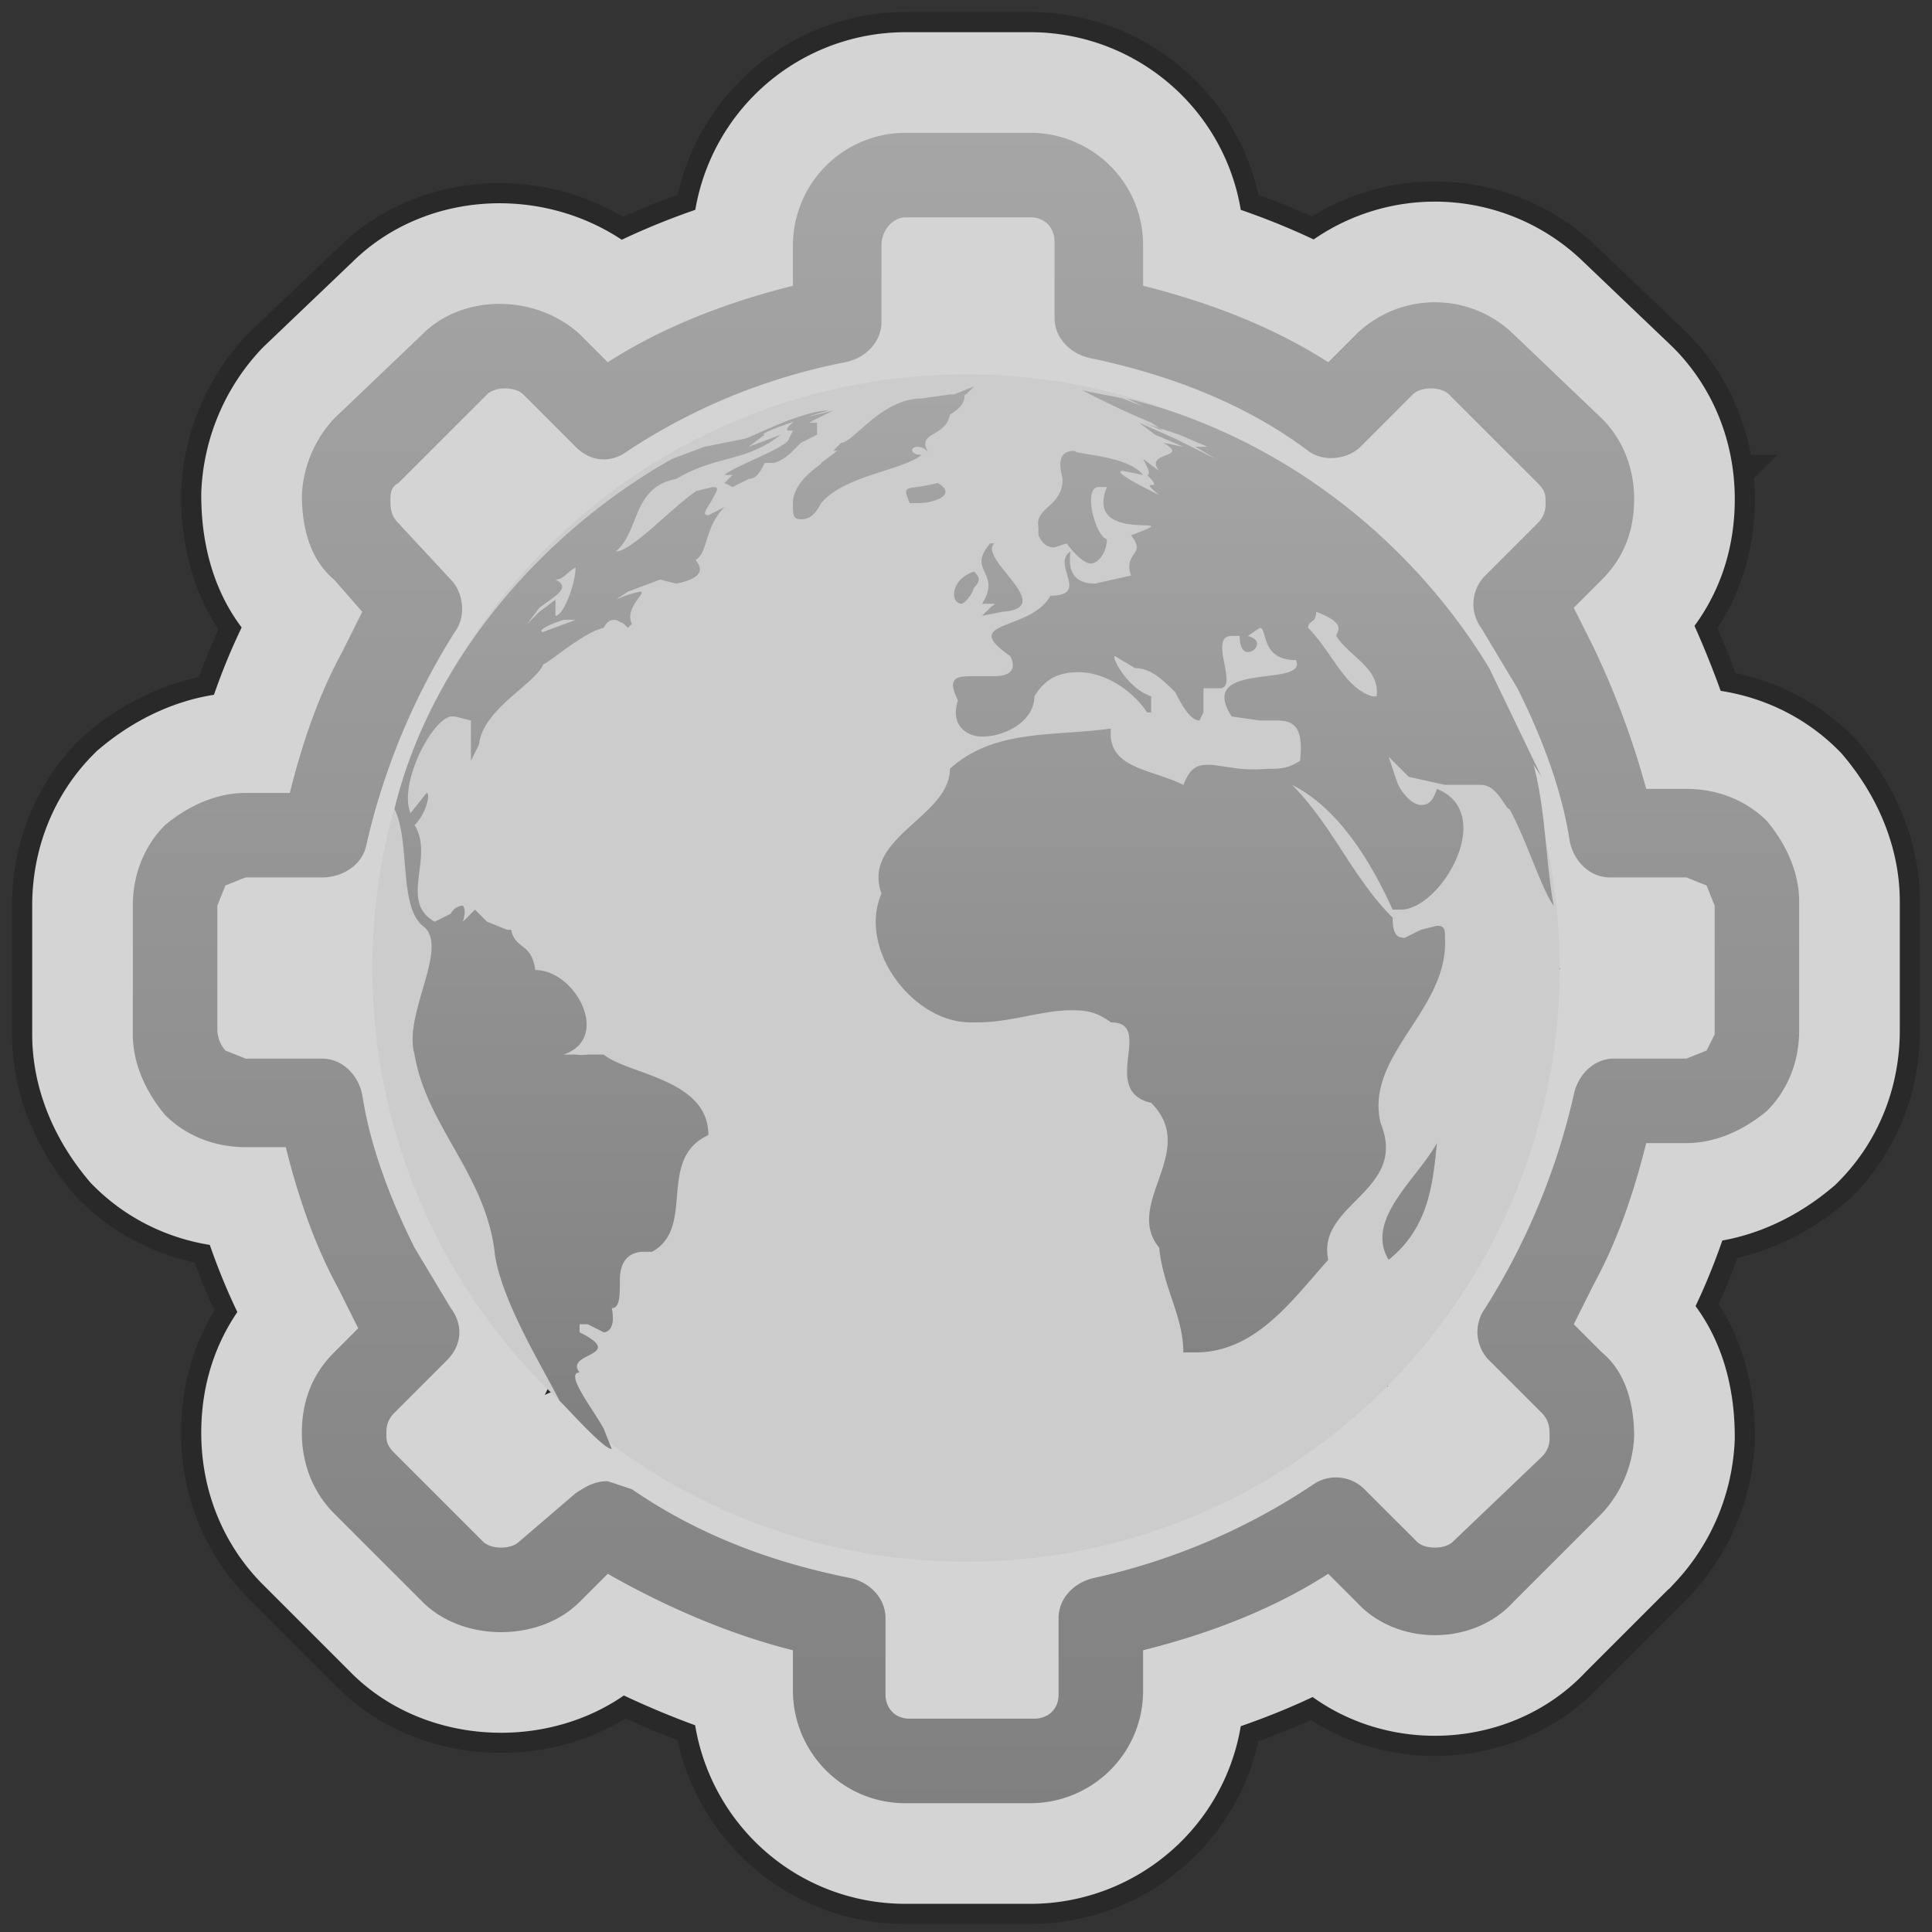 <svg xmlns="http://www.w3.org/2000/svg" xmlns:xlink="http://www.w3.org/1999/xlink" width="48" height="48">
	<rect width="100%" height="100%" fill="#333333" stroke="none"/>
	<defs>
		<linearGradient id="c" x1="0" x2="0" y1="0" y2="1">
			<stop offset="0%" stop-color="#A6A6A6"/>
			<stop offset="100%" stop-color="#808080"/>
		</linearGradient>
		<path id="a" d="M7.2 19.7H6.1c-.7 0-1.4.3-2 .8-.5.5-.8 1.2-.8 2v3.2c0 .7.3 1.4.8 2 .5.5 1.2.8 2 .8h1c.3 1.2.7 2.4 1.3 3.5l.5 1-.6.6c-.6.6-.8 1.3-.8 2 0 .8.3 1.5.8 2l2.2 2.2c1 1 2.9 1 3.9 0l.7-.7c1.4.8 3 1.5 4.6 1.9v1c0 1.5 1.2 2.8 2.8 2.8h3.1c1.5 0 2.8-1.2 2.8-2.8v-1c1.6-.4 3.2-1 4.6-1.9l.7.7c1 1.1 2.9 1.1 3.9 0l2.2-2.2a3 3 0 0 0 .8-1.9c0-.8-.2-1.6-.8-2.1l-.7-.7.5-1c.6-1.1 1-2.3 1.3-3.5h1c.7 0 1.4-.3 2-.8.5-.5.8-1.2.8-2v-3.2c0-.7-.3-1.4-.8-2-.5-.5-1.2-.8-2-.8h-1a21 21 0 0 0-1.3-3.5l-.5-1 .7-.7c.6-.6.8-1.3.8-2 0-.8-.3-1.5-.8-2l-2.2-2.1a2.8 2.8 0 0 0-3.9 0L33 9c-1.4-.9-3-1.5-4.6-1.9v-1c0-1.6-1.3-2.8-2.8-2.8h-3.1a2.8 2.8 0 0 0-2.8 2.8v1c-1.6.4-3.2 1-4.6 1.9l-.7-.7c-1.1-1-2.9-1-3.9 0l-2.2 2.1a3 3 0 0 0-.8 1.9c0 .8.2 1.6.8 2.1l.7.8-.5 1c-.6 1.1-1 2.3-1.3 3.5zM9.1 21a17 17 0 0 1 2.2-5.3c.3-.4.2-1-.1-1.3L9.9 13c-.2-.2-.2-.4-.2-.6 0-.1 0-.3.2-.4l2.2-2.2c.2-.2.7-.2.9 0l1.3 1.3c.4.4.9.4 1.3.1A15 15 0 0 1 21 9c.5-.1.9-.5.9-1V6.1c0-.4.3-.7.6-.7h3.1c.4 0 .6.3.6.6v1.9c0 .5.4.9.9 1 1.9.4 3.8 1.1 5.4 2.3.4.3 1 .2 1.3-.1l1.3-1.3c.2-.2.7-.2.9 0l2.2 2.2c.2.2.2.3.2.5 0 .1 0 .3-.2.5l-1.3 1.3a1 1 0 0 0-.1 1.3l.9 1.5c.6 1.2 1.1 2.5 1.3 3.8.1.5.5.9 1 .9h1.9l.5.2.2.5v3.2l-.2.4-.5.2h-1.8c-.5 0-.9.4-1 .9a17 17 0 0 1-2.2 5.3 1 1 0 0 0 .1 1.3l1.3 1.3c.2.2.2.4.2.6 0 .1 0 .3-.2.5l-2.2 2.1c-.2.2-.7.2-.9 0L33.9 37a1 1 0 0 0-1.3-.1 16 16 0 0 1-5.4 2.3c-.5.1-.9.5-.9 1v1.9c0 .4-.3.6-.6.6h-3.1c-.4 0-.6-.3-.6-.6v-1.9c0-.5-.4-.9-.9-1-2-.4-3.8-1.1-5.4-2.2l-.6-.2c-.3 0-.5.1-.8.3l-1.4 1.2c-.2.2-.7.2-.9 0l-2.2-2.2c-.2-.2-.2-.3-.2-.5 0-.1 0-.3.2-.5l1.3-1.3c.4-.4.4-.9.1-1.3l-.9-1.5c-.6-1.2-1.1-2.5-1.3-3.8-.1-.5-.5-.9-1-.9H6.1l-.5-.2a.8.8 0 0 1-.2-.5v-3.1l.2-.5.5-.2H8c.5 0 1-.3 1.1-.8z"/>
		<path id="b" d="M22.8 11.1s.2 0 .3.2c-.4-.6.4-.4.5-1 .5-.3.3-.5.4-.5l.2-.2-.5.2h-.1l-.7.1c-1 0-1.7 1.1-2 1.1l-.2.2h.1l-.4.3c.1 0-.7.4-.7 1 0 .3 0 .4.2.4.1 0 .3 0 .5-.4.6-.7 2-.8 2.5-1.2-.3 0-.3-.2-.1-.2zm-3.2.2.1-.1.2-.2.4-.2v-.3h.1-.3l.6-.3-.8.2.6-.2h.1c-.7 0-1.2.5-1 .5h.1l-.1.2c0 .2-1.4.7-1.6.9h.2l-.2.2.2.1.4-.2c.2 0 .3-.2.4-.4h.2s.2 0 .5-.3h-.1zM18 12.6l-.4.2c-.2 0 0-.2.1-.4s.2-.3 0-.3l-.4.1c-.6.4-1.6 1.5-2 1.5.6-.5.4-1.6 1.5-1.8 1-.6 1.7-.4 2.6-1.1l-.8.3.4-.3c-.3 0 1.5-.6 1.6-.6-.7 0-2 .7-2.1.7l-1 .2-.8.3c-3.2 1.8-6 5-6.9 8.7.4.8.1 2.4.7 2.9.7.5-.5 2.2-.2 3.2.3 1.8 1.8 3 2 5 .2 1.2 1.2 2.8 1.6 3.6.3.3 1.1 1.2 1.3 1.2l-.2-.5c-.2-.4-1-1.4-.6-1.4-.4-.5 1.2-.4 0-1v-.2h.2l.4.2c.1 0 .3-.1.2-.6.2 0 .2-.3.2-.7 0-.3.1-.7.6-.7h.2c1.1-.6.1-2.3 1.4-2.9 0-1.4-2-1.5-2.6-2h-.4a1 1 0 0 1-.3 0H14c1.2-.4.3-2.1-.7-2.1-.1-.7-.5-.5-.6-1h-.1l-.5-.2-.3-.3-.3.3c.1-.3 0-.4 0-.4s-.2 0-.3.2l-.4.2c-.9-.5 0-1.6-.5-2.4.3-.3.4-.8.3-.8l-.4.5c-.3-.7.5-2.3 1-2.4h.1l.4.1v1l.2-.4c.1-.9 1.4-1.5 1.6-2 .1 0 1-.8 1.5-.9.1-.2.2-.2.3-.2l.2.1.1.1.1-.1c-.2-.4.4-.8.2-.8a2.6 2.6 0 0 0-.6.2l.3-.2.8-.3.4.1c1-.2.4-.6.5-.6.3-.2.2-.8.7-1.3zm-4.9 2.9.3-.4c.4-.3.8-.5.4-.7.2 0 .3-.2.5-.3 0 .4-.3 1.2-.5 1.2v-.4l-.4.3-.3.3zm.4.2c-.1 0-.1-.1.5-.3h.3l-.8.3zm11-.7h.1c.2 0 .1 0 0 .1l-.2.2.5-.1c1.4-.1-.6-1.3-.2-1.7h-.1c-.6.7.3.7-.2 1.5zm-.6 0s.2-.1.3-.4c.2-.2.1-.3 0-.4-.6.2-.6.8-.3.8zm4.8 2.2h.1-.1zm9.4 1.8.2.3-1.3-2.7c-2-3.3-5.3-5.8-9-6.7-.2 0 0 0 0 0l.4.2-.5-.2-1-.2a21 21 0 0 0 1.7.8l.3.2-.5-.2.9.3.7.3h-.3l.5.3-1-.5-.9-.4.4.3.7.3-.5-.1c.7.4-.5.2-.1.7l-.4-.3.1.2s.1.2 0 .2c.5.5-.3 0 .3.5-.4-.2-1.2-.6-.9-.6l.5.1c-.4-.5-1.7-.5-1.7-.6-.4 0-.4.3-.3.7 0 .7-.7.7-.6 1.2v.2c.1.2.2.3.4.3l.3-.1c.3.4.5.5.6.5.2 0 .4-.3.4-.6-.3-.1-.6-1.3-.2-1.3h.2c-.6 1.5 2.2.6.6 1.2.4.5-.2.4 0 1l-.9.2c-.4 0-.7-.2-.6-.8-.5.3.5 1.1-.5 1.1-.5.9-2.3.6-1 1.5.2.4-.1.5-.4.5h-.5c-.4 0-.7 0-.4.6-.2.6.2.9.6.9.6 0 1.3-.4 1.3-1 .3-.5.7-.6 1.1-.6.6 0 1.3.4 1.7 1h.1v-.4c-.6-.2-1-1-.9-1l.5.3c.4 0 .7.3 1 .6.2.4.4.7.6.7l.1-.2v-.6h.4c.5 0-.3-1.3.3-1.3h.2c0 .3.1.4.2.4.2 0 .4-.3 0-.4l.3-.2c.2 0 0 .8.9.8.3.7-2.5 0-1.6 1.4l.7.1h.4c.4 0 .7.1.6 1-.3.2-.5.2-.8.2a4 4 0 0 1-.7 0l-.7-.1c-.3 0-.5 0-.7.5-.8-.4-1.9-.4-1.8-1.4-1.4.2-2.9 0-4 1 0 1.2-2.2 1.7-1.7 3.1-.6 1.4.8 3.2 2.2 3.2h.2c.8 0 1.6-.3 2.3-.3.3 0 .6 0 1 .3 1.1 0-.3 1.7 1 2 1.2 1.2-.7 2.5.2 3.6.1 1 .6 1.7.6 2.6h.3c1.5 0 2.4-1.3 3.3-2.3-.3-1.4 2-1.7 1.3-3.4-.4-1.7 1.7-2.8 1.6-4.6 0-.2 0-.3-.2-.3l-.4.1-.4.2c-.2 0-.3-.1-.3-.5-1-1-1.5-2.3-2.5-3.3 1.2.6 2 2 2.5 3.1h.2c1 0 2.4-2.4.9-3-.1.3-.2.4-.4.4s-.5-.3-.6-.6l-.2-.6.5.5.9.2h.9c.4 0 .6.6.7.6.4.7.8 2 1.1 2.4-.2-1.1-.2-2.4-.5-3.5zm-4-1.7c-.7-.2-1-1.1-1.6-1.7 0-.2.2-.1.2-.4.8.3.5.5.5.6.3.5 1.1.8 1 1.5zM23.3 12c-.8.2-.9 0-.7.5h.2c.4 0 1-.2.5-.5zm11.2 19.3c1-.8 1.1-1.9 1.2-2.9-.5.9-1.8 1.9-1.2 2.9zM30 17.7z"/>
		<path id="e" d="M24 9.3a1 1 0 0 0 0 29.5 1 1 0 0 0 0-29.5"/>
	</defs>
	<use xlink:href="#a" fill="none" stroke="#000" stroke-width="6" stroke-opacity=".2"/>
	<use xlink:href="#a" fill="none" stroke="#FFF" stroke-width="5" stroke-opacity=".8"/>
	<use xlink:href="#e" fill="#CCCCCC"/>
	<use xlink:href="#a" fill="url(#c)"/>
	<use xlink:href="#b" fill="url(#c)"/>
</svg>